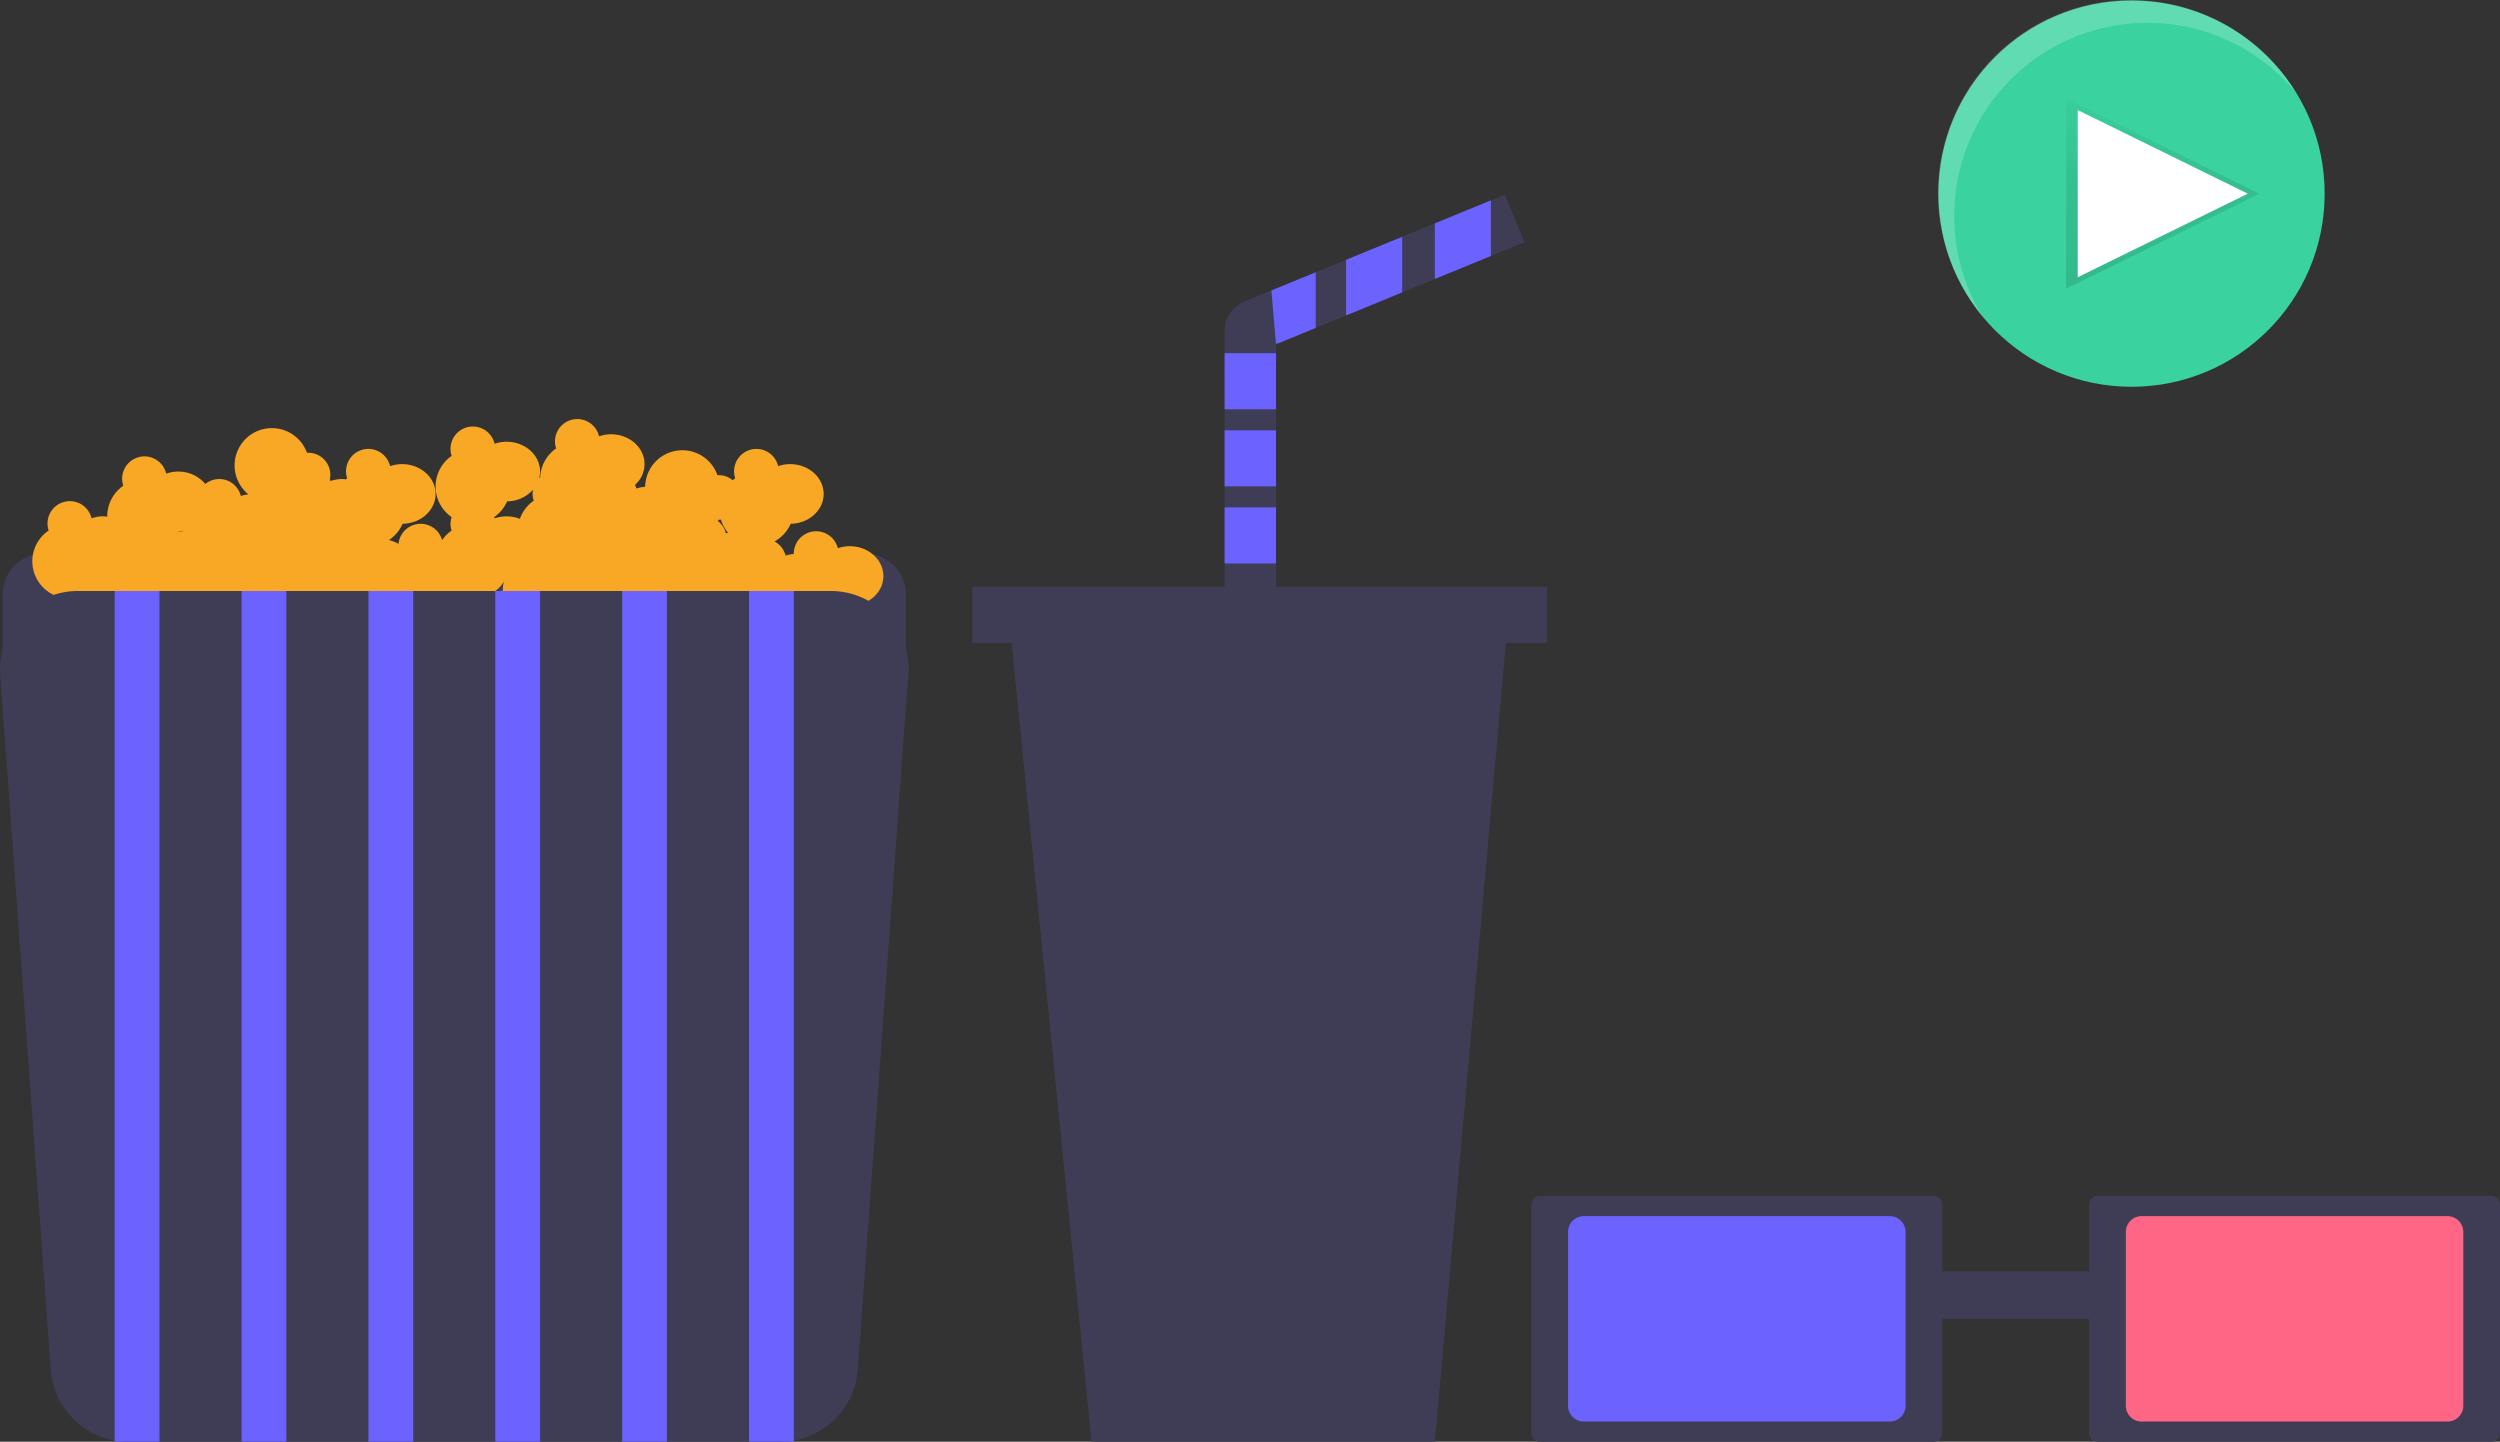 <svg id="f89af28b-111d-4872-814f-cbbc169855b4"
     data-name="Layer 1"
     xmlns="http://www.w3.org/2000/svg"
     xmlns:xlink="http://www.w3.org/1999/xlink"
     width="867.108"
     height="500.057"
     viewBox="0 0 867.108 500.057"
>
  <rect x="0" y="0" width="867.108" height="500.057" fill="#333333" stroke="none"/>
  <defs>
    <clipPath id="a1708186-1525-433e-878d-7c35f03ac629"
              transform="translate(-166.446 -199.972)"
    >
      <path d="M695.148,283.978l-6.77-16.49-90.27,37.06a11.15,11.15,0,0,0-6.91,10.31v97.53h17.83v-93.03Z"
            fill="none"
      />
    </clipPath>
    <linearGradient id="feb2277d-7772-4d61-b1af-dc7db61f73e8"
                    x1="916.588"
                    y1="601.918"
                    x2="916.588"
                    y2="667.798"
                    gradientTransform="matrix(1, 0, 0, -1, -166.446, 702.028)"
                    gradientUnits="userSpaceOnUse"
    >
      <stop offset="0"
            stop-opacity="0.12"
      />
      <stop offset="0.55"
            stop-opacity="0.09"
      />
      <stop offset="1"
            stop-opacity="0.02"
      />
    </linearGradient>
  </defs>
  <title>movie_night</title>
  <path d="M14.955,192.036H300.153a14,14,0,0,1,14,14v22.238a0,0,0,0,1,0,0H.955a0,0,0,0,1,0,0V206.036A14,14,0,0,1,14.955,192.036Z"
        fill="#3f3d56"
  />
  <path d="M461.186,389.419a12.842,12.842,0,0,0-4.139.705,7.751,7.751,0,0,0-15.274,1.884c0,.039.01.075.01.113a13.309,13.309,0,0,0-2.856.592,7.794,7.794,0,0,0-3.839-4.946,12.986,12.986,0,0,0,5.601-6.131c6.333-.103,11.436-4.681,11.436-10.335,0-5.718-5.215-10.354-11.648-10.354a12.842,12.842,0,0,0-4.139.705,7.74,7.74,0,1,0-14.881,4.206c-.309.215-.598.457-.887.698a7.35,7.35,0,0,0-5.293-1.762,12.891,12.891,0,0,0-25.064,4.014,13.248,13.248,0,0,0-3.055.609,7.764,7.764,0,0,0-.446-1.277,9.727,9.727,0,0,0,3.292-7.193c0-5.718-5.215-10.354-11.648-10.354a12.842,12.842,0,0,0-4.139.705,7.74,7.74,0,1,0-14.881,4.206,12.909,12.909,0,0,0-5.532,10.015c-.109.097-.235.176-.339.279a9.222,9.222,0,0,0,.301-2.263c0-5.718-5.215-10.354-11.648-10.354a12.842,12.842,0,0,0-4.139.705,7.74,7.74,0,1,0-14.881,4.206,12.908,12.908,0,0,0,0,21.239,7.059,7.059,0,0,0,0,4.645,13.069,13.069,0,0,0-3.312,3.344,7.717,7.717,0,0,0-15.12,1.307,12.332,12.332,0,0,0-3.328-1.344A13.011,13.011,0,0,0,306.093,381.635c6.333-.103,11.436-4.681,11.436-10.335,0-5.718-5.215-10.354-11.648-10.354a12.842,12.842,0,0,0-4.139.705,7.74,7.74,0,1,0-14.881,4.206c-.166.115-.316.251-.476.374-.404-.038-.796-.109-1.211-.109a12.842,12.842,0,0,0-4.139.705c-.049-.195-.13-.376-.193-.566a7.628,7.628,0,0,0-7.926-9.234,12.93,12.93,0,1,0-20.321,14.406,13.392,13.392,0,0,0-2.621.571A7.695,7.695,0,0,0,237.648,367.842a12.103,12.103,0,0,0-9.419-4.307,12.842,12.842,0,0,0-4.139.705,7.74,7.74,0,1,0-14.881,4.206,12.914,12.914,0,0,0-5.57,10.619c0,.04.012.077.012.117a10.736,10.736,0,0,0-5.445.588,7.74,7.74,0,1,0-14.881,4.206,12.889,12.889,0,0,0,10.187,23.217,12.896,12.896,0,0,0,24.367,3.31,12.899,12.899,0,0,0,23.504-.397,12.879,12.879,0,0,0,4.457-.863,12.896,12.896,0,0,0,24.015.863,12.661,12.661,0,0,0,5.429-1.343,12.883,12.883,0,0,0,23.044-1.245,13.048,13.048,0,0,0,2.07-.217,12.929,12.929,0,0,0,23.815.217,12.882,12.882,0,0,0,3.008-.444,12.618,12.618,0,0,0,14.015-5.352,12.936,12.936,0,0,0,24.392,8.384,12.662,12.662,0,0,0,5.429-1.343,12.883,12.883,0,0,0,23.044-1.245,12.661,12.661,0,0,0,5.429-1.343,12.807,12.807,0,0,0,19.187,3.719,12.887,12.887,0,0,0,23.053,5.346,12.854,12.854,0,0,0,19.63-5.133c6.333-.103,11.436-4.681,11.436-10.335C472.834,394.055,467.619,389.419,461.186,389.419ZM229.838,384.077c-.014.062-.023.126-.036.189-.094-.003-.184-.024-.279-.024a7.708,7.708,0,0,0-1.153.116c.021-.047.051-.088.071-.135A12.888,12.888,0,0,0,229.838,384.077Zm108.141-4.307c-.038-.151-.102-.289-.149-.436a13.005,13.005,0,0,0,4.5-5.464,12.117,12.117,0,0,0,8.999-4.075,7.789,7.789,0,0,0-.152,1.506,7.68,7.68,0,0,0,.393,2.323,12.99,12.99,0,0,0-4.812,6.308,12.702,12.702,0,0,0-8.78-.161Zm77.524.965c-.005-.159.015-.322.004-.48a7.727,7.727,0,0,0,.986-.067,12.829,12.829,0,0,0,2.466,4.568c-.244.069-.502.11-.74.191A7.806,7.806,0,0,0,415.503,380.735Z"
        transform="translate(-166.446 -199.972)"
        fill="#f9a825"
  />
  <path d="M193.475,404.95a27.026,27.026,0,0,0-26.989,28.478l17.527,241.02a27.024,27.024,0,0,0,26.989,25.581H436.998a27.024,27.024,0,0,0,26.989-25.581l17.527-241.02a27.026,27.026,0,0,0-26.989-28.478Z"
        transform="translate(-166.446 -199.972)"
        fill="#3f3d56"
  />
  <rect x="39.781"
        y="204.978"
        width="15.53"
        height="295.079"
        fill="#6c63ff"
  />
  <rect x="83.784"
        y="204.978"
        width="15.53"
        height="295.079"
        fill="#6c63ff"
  />
  <rect x="127.787"
        y="204.978"
        width="15.53"
        height="295.079"
        fill="#6c63ff"
  />
  <rect x="171.79"
        y="204.978"
        width="15.53"
        height="295.079"
        fill="#6c63ff"
  />
  <rect x="215.793"
        y="204.978"
        width="15.53"
        height="295.079"
        fill="#6c63ff"
  />
  <rect x="259.796"
        y="204.978"
        width="15.53"
        height="295.079"
        fill="#6c63ff"
  />
  <path id="a971f948-84ae-4583-a462-a09341ab7c50"
        data-name="2572ddba-42e8-4159-9036-35cbff74dfb7"
        d="M695.148,283.978l-6.77-16.49-90.27,37.06a11.15,11.15,0,0,0-6.91,10.31v97.53h17.83v-93.03Z"
        transform="translate(-166.446 -199.972)"
        fill="#3f3d56"
  />
  <g clip-path="url(#a1708186-1525-433e-878d-7c35f03ac629)">
    <rect x="497.662"
          y="49.597"
          width="19.44"
          height="61.57"
          fill="#6c63ff"
    />
    <rect x="466.882"
          y="62.557"
          width="19.44"
          height="61.57"
          fill="#6c63ff"
    />
    <polygon points="456.342 115.217 442.572 119.267 436.902 53.647 456.342 53.647 456.342 115.217"
             fill="#6c63ff"
    />
    <rect x="406.112"
          y="122.507"
          width="61.57"
          height="19.44"
          fill="#6c63ff"
    />
    <rect x="406.122"
          y="149.247"
          width="61.57"
          height="19.44"
          fill="#6c63ff"
    />
    <rect x="406.112"
          y="175.987"
          width="61.57"
          height="19.44"
          fill="#6c63ff"
    />
  </g>
  <polygon points="497.662 500.057 378.572 500.057 349.402 208.387 523.592 208.387 497.662 500.057"
           fill="#3f3d56"
  />
  <rect x="337.252"
        y="203.527"
        width="199.3"
        height="19.44"
        fill="#3f3d56"
  />
  <circle cx="739.312"
          cy="67.17"
          r="66.98"
          fill="#3ad29f"
  />
  <polygon points="783.662 67.17 716.622 100.11 716.622 67.17 716.622 34.23 783.662 67.17"
           fill="url(#feb2277d-7772-4d61-b1af-dc7db61f73e8)"
  />
  <polygon points="779.632 67.17 720.642 96.16 720.642 67.17 720.642 38.18 779.632 67.17"
           fill="#fff"
  />
  <path d="M844.258,274.832a67,67,0,0,1,118.62-42.66,67,67,0,1,0-108.77,77.64A66.66,66.66,0,0,1,844.258,274.832Z"
        transform="translate(-166.446 -199.972)"
        fill="#fff"
        opacity="0.2"
        style="isolation:isolate"
  />
  <path d="M893.994,614.78a2.949,2.949,0,0,0-2.947,2.944v79.36a2.949,2.949,0,0,0,2.947,2.944h136.614a2.949,2.949,0,0,0,2.947-2.944v-79.36a2.949,2.949,0,0,0-2.947-2.944Z"
        transform="translate(-166.446 -199.972)"
        fill="#3f3d56"
  />
  <path d="M909.261,621.779a5.494,5.494,0,0,0-5.488,5.488v60.275a5.494,5.494,0,0,0,5.488,5.488h106.08a5.494,5.494,0,0,0,5.488-5.488V627.267a5.494,5.494,0,0,0-5.488-5.488Z"
        transform="translate(-166.446 -199.972)"
        fill="#ff6584"
  />
  <rect x="657.922"
        y="440.95"
        width="71.162"
        height="16.483"
        fill="#3f3d56"
  />
  <path d="M700.539,614.78a2.949,2.949,0,0,0-2.944,2.944v79.36a2.949,2.949,0,0,0,2.944,2.944h136.616a2.949,2.949,0,0,0,2.944-2.944v-79.36a2.949,2.949,0,0,0-2.944-2.944Z"
        transform="translate(-166.446 -199.972)"
        fill="#3f3d56"
  />
  <path d="M715.809,621.779a5.495,5.495,0,0,0-5.491,5.488v60.275a5.495,5.495,0,0,0,5.491,5.488H821.886a5.495,5.495,0,0,0,5.491-5.488V627.267a5.495,5.495,0,0,0-5.491-5.488Z"
        transform="translate(-166.446 -199.972)"
        fill="#6c63ff"
  />
</svg>
